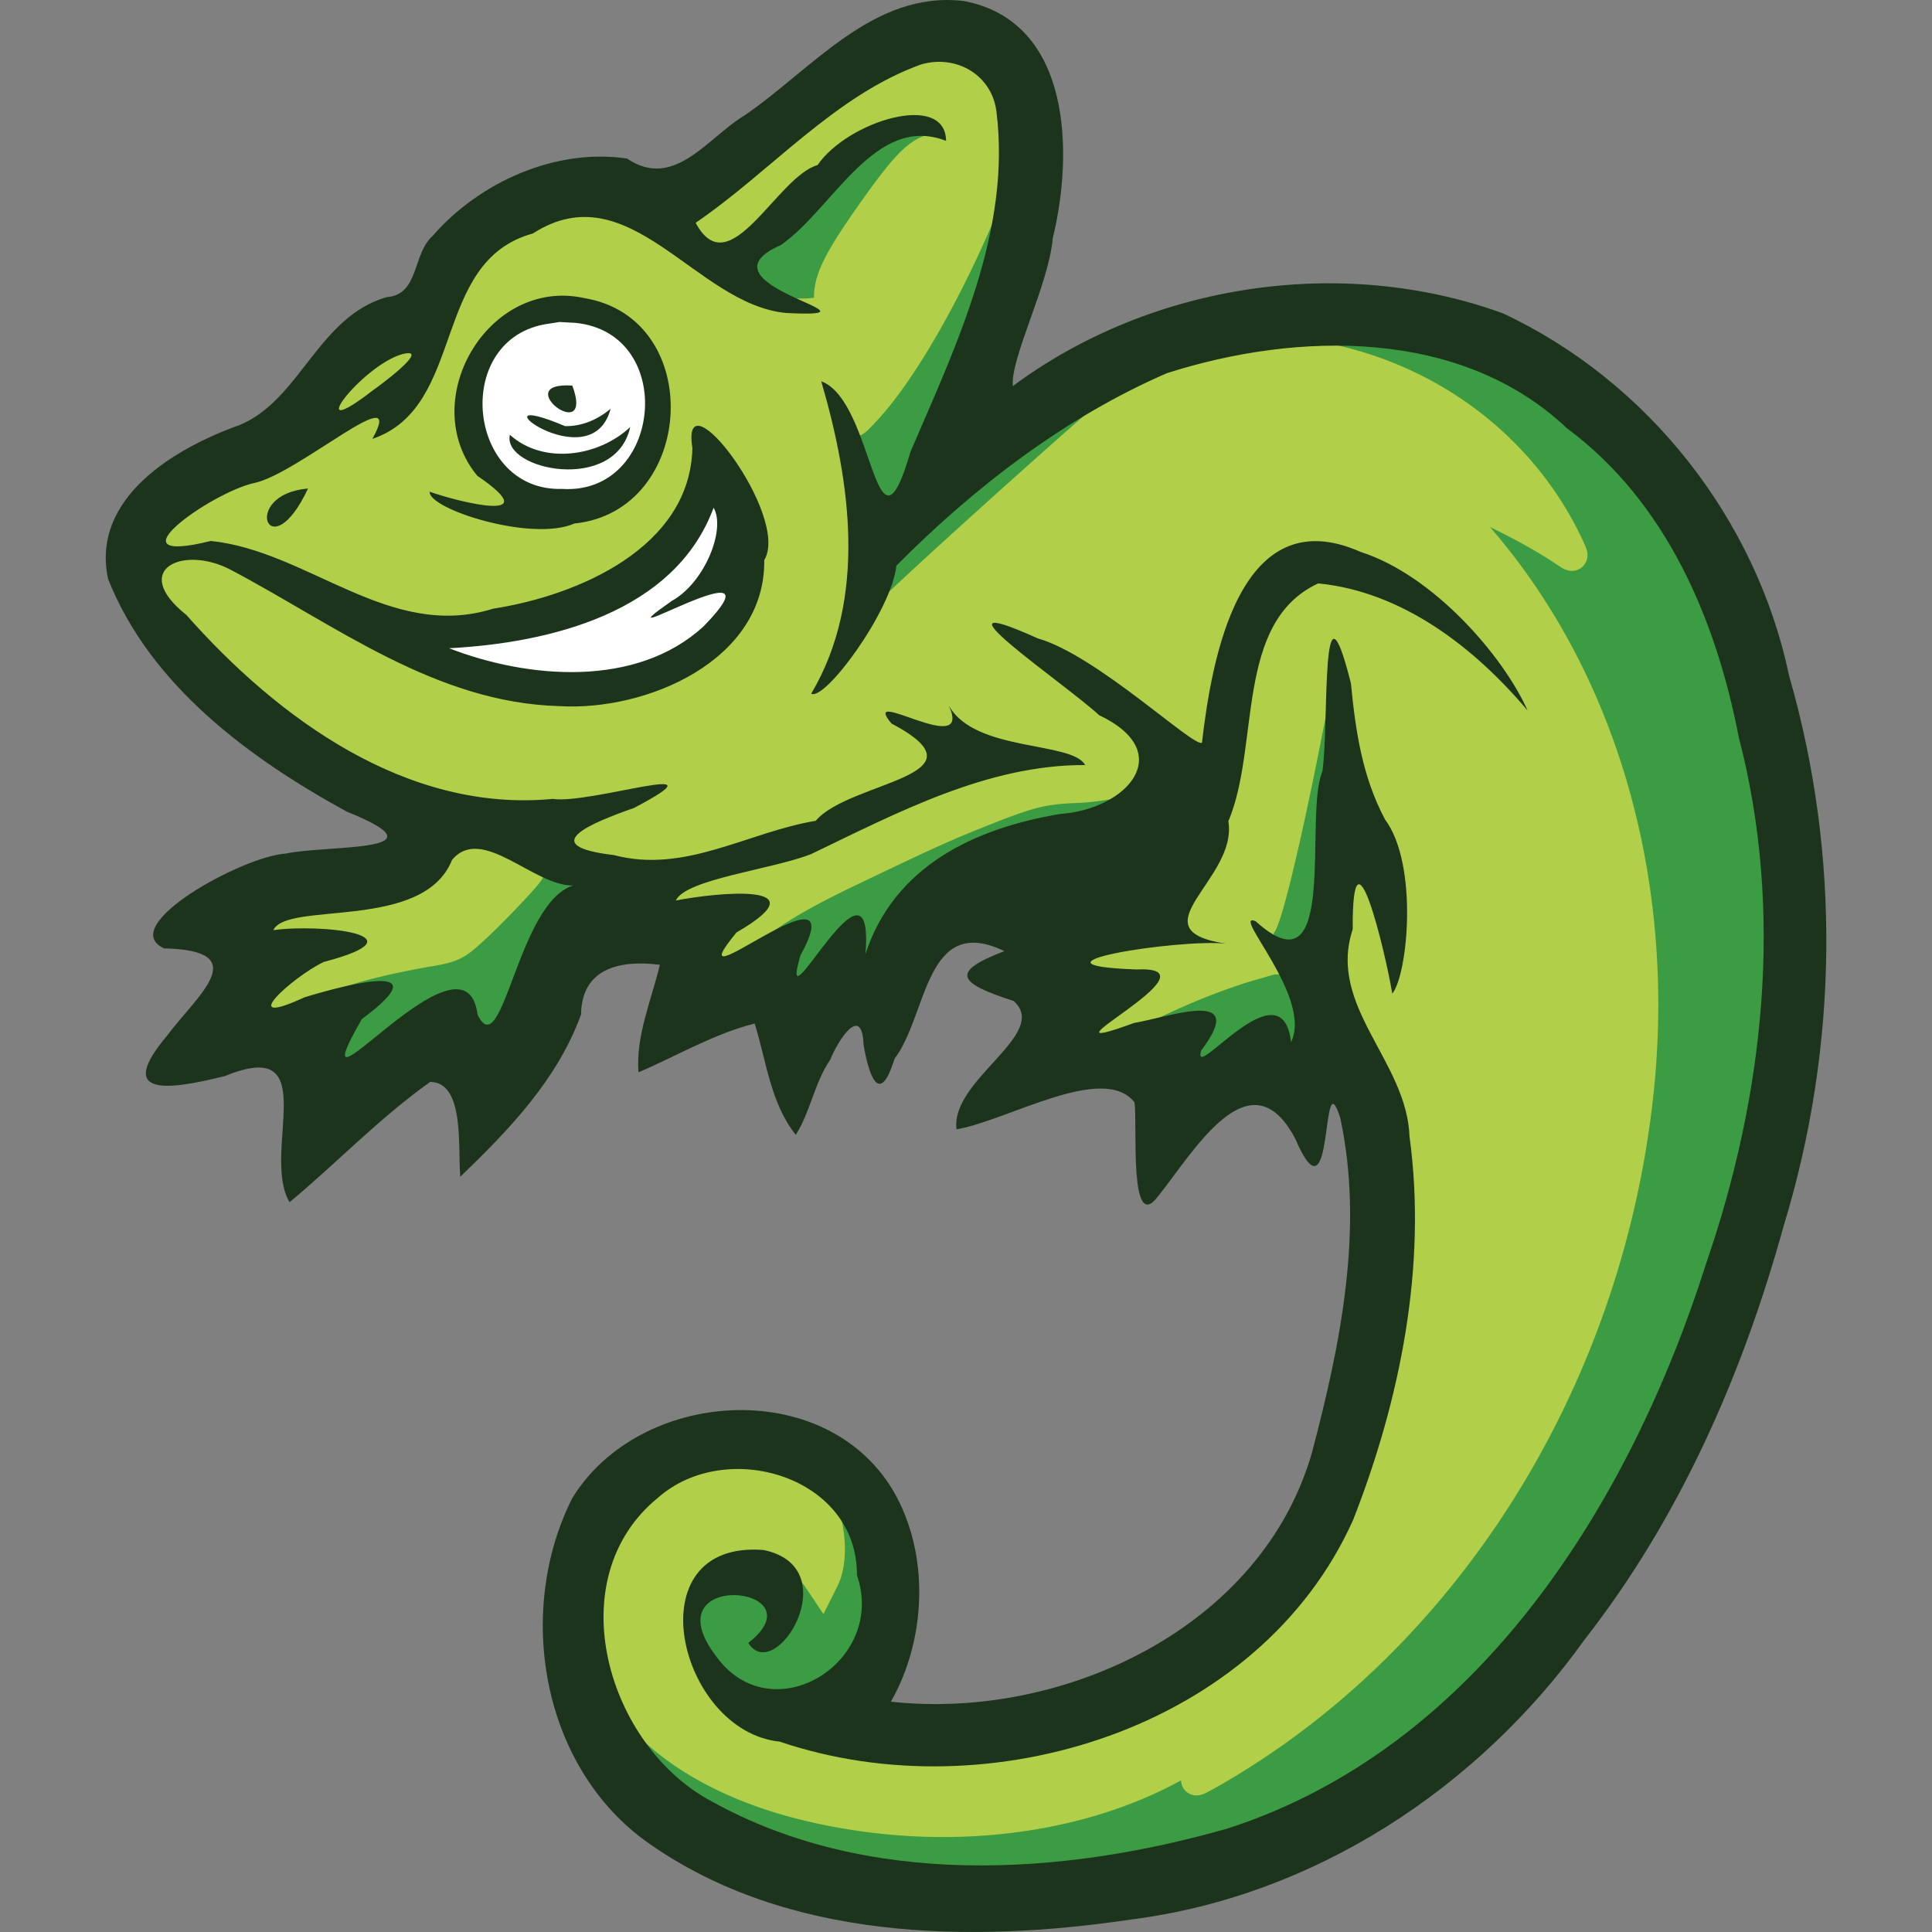 <svg xmlns="http://www.w3.org/2000/svg" width="128" height="128" xmlns:v="https://vecta.io/nano"><rect width="100%" height="100%" fill="#808080" stroke="none"/><g fill-rule="evenodd"><path d="M61.921 8.878c.423.181 1.117.694 1.087.815 0 .03-.242.091-.513.121-1.419.121-2.113.755-4.408 3.955-2.597 3.623-3.231 4.921-3.08 6.31.06.543.03.574-.181.453-.06-.03-.543-.211-1.027-.362-1.479-.483-2.898-1.208-3.623-1.902l-.272-.242 3.351-3.231c5.888-5.706 6.28-6.008 7.609-6.069.543-.03.694 0 1.057.151m4.167 2.657c0 3.834-3.231 13.255-7.276 21.256l-.332.664-.091-.332c-.453-1.902-.966-3.291-1.6-4.438l-.332-.634.694-.694c2.506-2.566 5.888-8.514 8.333-14.643.604-1.419.604-1.419.604-1.178m24.939 11.564c5.676.513 8.726 1.872 13.466 6.008 5.978 5.193 8.605 10.205 10.839 20.652 2.174 10.145 1.993 17.633-.634 27.989-5.465 21.588-16.546 36.865-30.917 42.632-9.42 3.774-22.916 4.378-31.733 1.419-5.978-2.023-9.873-5.495-11.413-10.205-.393-1.178-.513-1.781-.181-.996 1.872 4.68 7.669 8.243 15.549 9.541 9.722 1.63 19.323-.483 25.392-5.586.393-.332.725-.604.755-.604.091 0-1.51 2.174-2.506 3.382-.634.755-.604.785.423.181 15.821-8.967 26.69-26.449 28.532-45.893 1.359-14.583-3.14-28.502-12.288-37.831-1.54-1.57-1.54-1.51.091-.936 2.053.694 5.254 2.325 7.307 3.714.543.362.543.362.211-.393-3.321-7.156-10.416-12.077-18.508-12.832-.876-.091-.906-.091-.574-.151.362-.06 5.646-.151 6.19-.091m-15.64 2.536c-.03.03-1.449 1.268-3.14 2.778-5.435 4.77-11.413 10.205-13.557 12.288-.574.574-1.057 1.027-1.057.996s.151-.332.362-.725.513-1.027.664-1.479c.302-.725.393-1.027.634-1.963.211-.785 6.733-6.129 10.839-8.907 2.144-1.419 5.948-3.593 5.254-2.989m12.5 16.968c.03 4.982-.815 14.704-1.63 19.052-.242 1.328-.151 1.298-1.238.574-.513-.332-1.057-.694-1.238-.785l-.302-.181.151-.362c.755-1.842 2.234-8.484 3.714-16.606l.513-2.657c.03-.03.03.393.03.966m-12.258 8.605c-.785 1.057-2.868 2.083-5.435 2.717-4.287 1.057-7.941 2.415-9.39 3.442-.423.302-.664.634-.966 1.449-.423 1.057-1.238 2.536-2.204 4.046-.393.604-.362.664-.604-1.087-.211-1.54-.151-1.479-.755-.996-1.389 1.117-2.748 2.717-3.351 3.955-.574 1.238 0-1.902.634-3.382.272-.634.272-.634-.06-.574-1.268.242-4.016 1.54-5.404 2.597-.785.574-.755.513.151-.453 1.872-1.963 3.925-3.291 8.273-5.374 5.072-2.415 6.129-2.898 8.394-3.804 3.321-1.298 4.197-1.54 6.22-1.63 2.053-.091 3.231-.332 4.167-.906.543-.332.574-.332.332 0M36.65 58.153c1.51.513 1.449.423.906.845-1.781 1.389-2.657 2.717-3.08 4.559-.302 1.359-.876 2.657-1.932 4.227-.936 1.419-.845 1.389-.845.302 0-1.178-.332-2.476-.725-2.808-.543-.453-4.77 2.144-7.76 4.74-.876.755-.906.755-.634-.06.543-1.6 1.932-3.412 3.623-4.65.755-.574.755-.574-.453-.453-1.812.181-5.042.936-7.578 1.812-.815.272-.845.242-.091-.211 2.536-1.57 5.586-2.566 10.296-3.412 1.6-.272 1.842-.393 2.989-1.449.876-.785 2.959-2.959 3.472-3.593.332-.393.242-.393 1.812.151m47.946 5.797c.151.242.272.543.332.634.181.453.513 3.382.513 4.348v.483l-.151-.242c-.815-1.328-1.54-2.325-1.721-2.325-.483 0-2.778 2.083-3.834 3.472-.242.332-.483.634-.513.634-.211.091.574-2.506 1.057-3.382l.332-.604-.755.06c-2.295.151-5.193.725-6.522 1.298-1.208.513 1.057-.815 3.08-1.842 2.385-1.208 4.861-2.144 7.156-2.748l.815-.211.211.423M54.524 99.547c1.932 1.842 2.506 4.016 2.083 7.85-.332 3.049-1.963 4.589-4.801 4.589-2.446 0-4.499-1.389-5.103-3.563-.845-2.898 2.325-4.469 3.804-1.872.785 1.359.453 2.144-.996 2.385l-.543.091.423.151c2.174.845 3.714-.242 3.714-2.597 0-1.781-.876-3.231-2.234-3.744-.574-.211-.272-.242.513-.03 1.178.302 2.204.966 2.748 1.751l.242.362.151-.302c.634-1.238.483-3.714-.332-5.193-.242-.392-.211-.392.332.121m-4.74 3.11c-.06.03-.181.03-.242 0s0-.03.121-.03.181 0 .121.03m-4.71 4.408c0 .151-.03.211-.03.121-.03-.091-.03-.211 0-.302 0-.06.03 0 .03.181" fill="#3c9c44" stroke="#3c9c44"/><path d="M62.767 4.199c2.355.302 3.231 1.751 3.321 5.465l.03 1.63-.574 1.419c-2.536 6.28-5.767 11.956-8.303 14.613-.785.815-.694.815-1.208.03-.423-.634-1.389-1.812-1.63-2.023-.211-.181-.211-.03.03.694 2.446 7.639 2.113 15.61-.906 20.169-.483.755-.423.785.272.242 1.117-.906 2.234-2.234 3.261-3.774.453-.694.725-1.027 1.63-1.872 3.442-3.351 16.455-14.976 17.149-15.338 2.476-1.268 7.518-2.325 9.873-2.053 8.061.906 14.945 5.767 18.236 12.802.332.725.332.755-.211.393-2.053-1.389-5.254-3.019-7.307-3.714-1.63-.574-1.63-.634-.091.936 9.148 9.33 13.647 23.248 12.288 37.831-1.842 19.444-12.711 36.926-28.532 45.893-1.027.574-1.057.574-.423-.181.996-1.208 2.627-3.382 2.506-3.382-.03 0-.362.272-.755.604-6.552 5.525-17.3 7.518-27.596 5.133-6.22-1.419-10.99-4.469-12.922-8.212-1.51-2.929-1.147-7.337.845-10.205 2.597-3.774 8.484-4.982 11.926-2.446 1.208.876 1.721 4.197.906 5.797l-.151.302-.242-.362c-1.57-2.355-5.827-2.597-7.971-.483-1.932 1.932-1.208 6.884 1.359 9.058 4.982 4.257 15.67 5.223 24.818 2.234 11.171-3.623 17.361-10.749 19.837-22.795 2.657-12.983 2.053-19.082-2.536-26.147l-.483-.755.181-1.63c.181-1.57.543-5.555.543-5.978v-.211l.091.211c.604 1.268 1.812 5.616 2.113 7.548.151.996.211 1.057.362.393.423-1.872.755-4.589.755-6.159 0-1.872 0-1.812-1.993-6.703l-1.208-2.929-.06-.845c-.151-2.868-.694-5.254-1.63-7.276-.453-.966-.362-1.147-.966 2.234-1.57 8.545-3.291 16.123-3.834 16.908 0 0-.362-.151-.785-.393-1.057-.574-1.147-.513-.423.242.845.876 2.023 2.355 1.932 2.446-.03 0-.423.121-.936.272-3.231.876-7.639 2.808-10.084 4.408-.996.664-1.027.634-.242-.151 1.268-1.298 2.536-2.295 3.834-2.929.694-.362.725-.332-.272-.604-1.6-.453-3.11-.664-4.619-.664-.423 0-.725-.03-.725-.03.06-.06 2.566-.694 3.351-.815 1.781-.332 2.536-.393 4.619-.393 1.117 0 2.023-.03 2.023-.06 0-.211-1.872-1.087-2.657-1.238-.302-.06-.543-.121-.574-.151 0 0 .302-.393.694-.815 1.781-1.932 1.691-1.691 3.472-9.994 2.144-10.084 2.053-9.692 3.049-10.628 1.238-1.178 2.023-1.298 4.287-.664 4.046 1.178 8.001 3.834 11.141 7.578.815.966.876.936.242-.121-3.653-6.34-8.967-10.326-14.251-10.658-.936-.06-1.147.03-2.264.755-2.506 1.661-3.08 2.959-4.287 9.481l-.785 4.016-.121.543-.091-.664c-.242-1.54-1.057-2.446-3.442-3.744l-2.657-1.51c-3.563-2.113-4.921-2.838-6.31-3.291-.483-.151-1.812-.453-2.023-.453-.121 0 .121.211 1.932 1.6 6.008 4.589 9.36 7.578 9.209 8.212-.151.664-2.204 1.268-4.65 1.359-2.083.091-2.959.302-6.28 1.63-2.264.906-3.351 1.389-8.394 3.804-4.318 2.053-6.431 3.442-8.212 5.314-.785.845-.785.725.06-.513.725-1.087 1.872-2.204 2.597-2.566.694-.362.664-.362-.785-.483-1.932-.151-4.438.03-5.555.362-.634.211-.453.091.876-.604 1.842-.936 3.08-1.328 4.619-1.51 1.902-.181 2.989-.574 4.71-1.63 1.298-.785 3.834-1.842 9.058-3.744 3.895-1.419 4.076-1.449 6.612-1.449 1.147 0 2.023-.03 2.053-.06.151-.242-3.291-1.238-5.193-1.54-2.144-.332-3.714-1.238-4.831-2.778-.091-.121-.181-.181-.211-.151-.121.121.121 1.389.362 1.932.091.242-.845.272-1.57.091-.906-.242-1.63-.694-2.415-1.54-.513-.543-.574-.483-.211.272.694 1.419 1.872 2.687 3.019 3.261.393.181.423.151-1.087.755-1.812.725-3.774 1.721-5.042 2.566l-1.027.694-2.204.543c-2.566.634-4.287 1.147-5.616 1.661l-.936.362h-1.781c-2.898 0-5.012-.393-6.28-1.178l-.332-.211.211-.06c.121-.03.694-.242 1.298-.453 2.506-.876 4.801-2.053 5.767-2.959.332-.302.332-.302.121-.272-.121.03-.694.151-1.298.302-5.072 1.147-10.477 1.298-14.16.362-6.28-1.6-16.032-9.088-18.418-14.13-.332-.725-.332-.664-.06-.755 1.479-.513 3.442-.242 5.344.725.906.453 1.691.906 6.19 3.563 5.857 3.442 10.145 4.861 15.278 5.103 5.284.242 11.473-3.11 12.711-6.854 1.51-4.499-.815-10.9-4.348-11.956-.604-.181-.664-.151-.483.211 1.812 3.774-2.083 8.877-8.333 10.96-6.703 2.204-9.873 2.053-15.579-.815-4.891-2.446-8.303-3.17-10.567-2.264-.513.211-.513.181-.091-.362.966-1.298 2.083-2.053 4.68-3.14 3.11-1.298 8.061-4.016 9.631-5.254.181-.151.302-.211.302-.181 0 .151-.906 1.57-1.208 1.902-.242.242-.151.272.362.091 2.264-.815 3.744-2.415 4.318-4.65.936-3.321 2.415-6.431 3.502-7.337 1.298-1.057 3.684-2.355 5.133-2.808 1.842-.574 4.801.423 7.276 2.476 3.744 3.11 6.914 4.287 9.873 3.684l.393-.091-.06-.513c-.121-1.389.483-2.657 3.08-6.31 2.295-3.2 3.019-3.834 4.408-3.955.604-.03.634-.121.423-.574-.876-1.781-2.355-2.415-3.955-1.691-1.57.725-5.223 3.563-9.813 7.609l-1.389 1.238c-.121.121-.181.091-.664-.423a9.93 9.93 0 0 0-.845-.815c-.393-.332-.634-.091 2.355-2.385l7.005-5.435c3.321-2.566 5.133-3.351 7.216-3.08M35.956 19.748c-6.008 1.268-7.941 9.39-3.14 13.194l.634.513-.393.03c-1.147.06-3.744-.483-5.072-1.087-.906-.393.604.694 1.751 1.268 5.827 2.959 12.832 1.027 14.492-4.046 1.812-5.525-2.778-11.02-8.273-9.873m-8.695 3.653c0 .362-1.449 1.721-2.717 2.566-.876.574-2.717 1.57-2.597 1.419.393-.664 3.049-3.14 3.714-3.502.664-.332 1.6-.604 1.6-.483m-8.303 9.36c-1.238.634-1.6 1.208-1.208 1.993.211.453.604.393 1.117-.151.272-.302 1.661-2.295 1.661-2.415 0-.091-.936.242-1.57.574m13.194 23.611a22.25 22.25 0 0 0 1.932.876c.543.211.996.393.996.423.091.091-2.415 2.748-3.714 3.925-1.147 1.057-1.389 1.178-2.989 1.449-4.68.815-7.609 1.781-10.175 3.321l-.604.362.393-.423c1.57-1.63 3.895-3.049 6.069-3.744 1.027-.332 1.087-.362.785-.513-1.54-.604-4.438-.785-7.005-.453-.906.121 1.661-.876 2.808-1.087.423-.091 1.328-.121 2.929-.181l2.295-.06.453-.242c.664-.362 1.781-1.268 3.412-2.838l1.479-1.389c0 .091.423.302.936.574" fill="#b2cf49" stroke="#b2cf49" stroke-width="2"/></g><path d="M36.529 32.347c-1.598-.182-2.899-1.043-3.711-2.454-.995-1.73-1.098-3.976-.262-5.716a4.45 4.45 0 0 1 .98-1.35c.814-.802 1.584-1.161 2.967-1.385a3.81 3.81 0 0 1 1.186-.057c1.572.1 2.586.515 3.507 1.436.957.957 1.45 2.176 1.503 3.716.059 1.716-.542 3.327-1.66 4.445-.685.685-1.436 1.092-2.406 1.305-.334.073-1.658.11-2.105.059zm2.316-1.349c1.496-.315 2.51-1.189 2.866-2.47.04-.143.064-.26.054-.26a2.82 2.82 0 0 0-.273.216c-1.588 1.347-3.919 1.883-5.813 1.337-.581-.168-1.508-.663-1.759-.94-.037-.041-.091-.075-.12-.075-.073 0-.068.4.007.618.268.775 1.539 1.456 3.081 1.652a8.63 8.63 0 0 0 1.955-.079zm-.038-2.1c.754-.19 1.309-.738 1.598-1.578.041-.12.068-.225.059-.234s-.172.095-.362.232c-.761.546-1.614.856-2.43.883-.226.007-.308-.015-.846-.228-.743-.295-1.21-.433-1.559-.46-.218-.017-.28-.01-.32.039-.075.091-.023.195.195.392.516.464 1.591.906 2.472 1.018a3.97 3.97 0 0 0 1.192-.062zm-.783-1.692c.206-.198.227-.558.068-1.168-.124-.477-.135-.493-.331-.522-.236-.035-.909.046-1.103.133-.502.226-.479.718.058 1.214.492.455 1.041.599 1.308.343zm-1.389 17.27a24.71 24.71 0 0 1-4.75-.843l-1.761-.589c-.071-.071.018-.12.218-.12.279 0 1.725-.137 2.447-.232 7.067-.929 11.851-3.614 13.984-7.85a12.71 12.71 0 0 0 .345-.744c.068-.168.141-.312.162-.319.099-.033.2.441.201.946.003 1.194-.638 2.738-1.624 3.913-.351.418-.679.705-1.221 1.066-.481.32-1.057.742-1.337.978-.474.401-.161.324 1.401-.346 1.884-.808 2.525-1.028 2.99-1.028.262 0 .391.096.351.263-.125.524-1.235 1.808-2.175 2.515-1.7 1.278-3.643 2.015-6.115 2.32a32.42 32.42 0 0 1-3.115.071z" paint-order="stroke fill markers" fill="#fff" stroke="#fff" stroke-width="2.1" stroke-linejoin="round" stroke-miterlimit="3.2"/><path d="M63.824.062c7.194 1.333 7.302 10.108 5.925 15.715-.261 3.075-2.821 7.948-2.645 9.801 9.146-6.785 21.75-8.703 32.45-4.827 9.622 4.495 16.802 13.626 18.981 24.027 3.428 11.886 3.253 24.622-.363 36.442-2.715 9.834-6.885 19.343-13.194 27.415-7.049 9.852-17.922 16.999-30.042 18.538-10.691 1.584-22.798 1.381-31.944-5.042-7.123-4.996-8.872-15.366-5.072-22.886 4.442-7.223 16.716-8.115 21.256-.483 2.434 4.173 2.215 9.818-.151 13.979 11.375 1.245 24.597-4.888 27.906-16.542 1.882-7.132 3.448-14.797 1.864-22.135-1.322-4.174-.35 7.489-2.982 1.378-2.995-5.69-6.799.976-9.065 3.785-1.98 2.686-1.372-4.787-1.585-6.193-2.069-2.647-8.459 1.237-11.79 1.785-.428-3.278 6.233-6.327 3.782-8.503-3.712-1.194-4.221-1.921-.611-3.302-5.266-2.538-5.082 4.258-7.276 7.125-1.022 3.311-1.733.976-2.053-.906-.096-2.763-1.684-.349-2.204.966-1.046 1.513-1.313 3.449-2.287 4.989-1.68-2.098-1.948-4.897-2.725-7.375-2.723.682-5.155 2.149-7.699 3.231-.181-2.44.87-4.816 1.419-7.125-2.709-.341-5.18.262-5.223 3.291-1.549 4.284-4.759 7.642-8.001 10.749-.175-1.932.315-6.25-1.993-6.28-3.339 2.371-6.192 5.371-9.318 7.971-1.928-3.266 2.33-11.07-4.268-8.363-3.865.967-7.268 1.38-3.834-2.687 1.944-2.615 5.833-5.634-.211-5.767-3.224-1.485 5.221-6.112 8.061-6.28 2.807-.601 10.88-.036 4.046-2.778-6.462-3.539-13.032-8.37-15.821-15.428-1.135-5.368 4.43-8.659 8.716-10.186 4.018-1.665 5.184-7.142 9.731-8.473 2.185-.151 1.705-2.851 3.049-4.046 3.101-3.58 8.162-5.842 12.889-5.139 3.128 2.128 5.367-1.417 7.793-2.862 4.453-3.042 8.52-8.269 14.492-7.578m-2.778 4.197c-5.754 2.061-9.971 7.098-14.96 10.5 2.244 4.218 5.364-3.053 8.076-3.823 2.001-2.913 8.48-4.899 8.515-1.604-4.694-1.842-7.492 4.496-10.931 6.893-6.048 2.655 7.756 4.877.343 4.511-6-.554-10.38-9.396-16.789-5.267-6.773 1.852-4.385 11.485-10.635 13.609 2.347-4.191-4.927 2.34-7.85 2.927-2.853.64-9.761 5.54-2.849 3.834 6.458.666 11.859 6.636 18.702 4.487 5.62-.87 13.053-4.049 13.202-10.644-.828-5.118 6.52 4.504 4.761 7.428.079 6.663-7.823 10.023-13.579 9.67-8.2-.217-14.843-5.376-21.785-9.04-3.138-1.645-6.704-.009-2.922 3.002 6.079 6.87 14.616 13.112 24.279 12.186 2.487.378 11.8-2.776 5.376.6-2.854 1.007-6.547 2.507-1.327 3.123 4.707 1.248 8.861-1.524 13.368-2.272 2.239-2.649 11.692-2.93 5.016-6.447-2.183-2.615 5.479 2.445 3.8-1.192 1.708 3.1 8.18 2.353 9.034 3.946-6.459-.031-12.462 3.166-18.147 5.895-2.616 1.032-8.315 1.655-8.972 3.081 2.565-.516 9.853-1.271 4.019 2.115-4.454 5.407 8.014-5.365 4.243 1.508-1.636 5.551 4.943-8.035 4.302-.072 1.875-5.785 7.169-8.339 12.919-9.288 4.422-.32 7.753-4.078 2.563-6.543-2.282-2.108-11.919-8.622-4.074-5.092 3.915 1.108 10.396 7.295 10.886 6.913.647-5.577 2.499-16.207 10.521-12.634 4.809 1.534 9.45 6.896 11.052 10.502-3.515-4.169-8.292-7.877-13.874-8.42-5.566 2.588-3.83 10.737-5.95 15.761.646 3.845-6.26 7.188-.156 8.107-3.091-.333-14.297 1.417-5.922 1.71 5.956-.282-7.647 6.268-.172 3.545 2.405-.413 7.613-2.362 4.452 1.822-.694 2.304 5.343-5.78 5.952-.554 1.459-2.97-4.056-8.685-2.351-8.013 5.565 5.034 3.175-7.025 4.427-9.919.454-3.1-.143-13.939 1.891-5.834.302 3.147.753 6.189 2.26 9.017 2.218 2.97 1.514 10.259.479 11.539-.473-2.854-2.665-11.875-2.622-4.264-1.693 5.116 3.587 8.699 3.766 13.742 1.166 8.555-.614 17.413-3.735 25.381-6.205 13.868-24.186 19.385-37.99 14.696-6.737-.682-9.708-13.373-1.072-12.697 5.6 1.16.763 9.007-1.012 6.157 4.889-3.811-6.56-4.932-2.132.886 3.69 5.098 11.324.404 9.328-5.384.041-6.545-8.649-9.105-13.163-5.136-6.646 5.399-3.369 16.459 3.521 20.121 10.343 5.753 23.162 4.964 34.199 1.809 16.636-5.369 26.692-21.623 31.715-37.458 3.837-11.159 5.158-23.308 2.156-34.834-1.514-7.818-4.802-15.594-11.386-20.478-7.028-6.647-17.85-6.414-26.505-3.65-6.747 2.927-12.77 7.565-17.919 12.749-.333 3.029-4.754 8.998-5.646 8.484 3.72-6.273 2.615-14.022.664-20.697 3.535 1.302 3.543 12.828 5.915 4.667 3.042-7.079 6.686-14.657 5.691-22.55-.309-2.426-2.673-3.773-4.964-3.116M38.703 19.748c8.105 1.334 7.376 14.127-.65 14.936-2.829 1.248-9.686-.967-9.585-2.104 2.052.718 7.818 2.124 3.151-1.061-4.076-4.959.714-13.169 7.084-11.771zm-2.687 1.751c-6.081 1.202-5.012 11.074 1.214 10.892 6.65.433 7.671-10.33.89-11.001l-1.052-.057zm-9.36 1.963c-2.712.757-6.821 6.177-1.912 2.369.179-.111 3.968-2.888 1.912-2.369zm11.262 2.083c1.521 4.124-4.277-.277 0 0zm2.536 1.54c-1.297 4.901-9.603-1.64-3.019 1.147 1.125.023 2.169-.437 3.019-1.147zm1.298 1.208c-.969 4.428-8.503 2.844-7.971.513 2.225 2.008 5.9 1.441 7.971-.513zm-21.346 4.076c-2.576 5.479-4.546.369 0 0zm26.872 1.268c-2.567 6.957-10.85 8.957-17.523 9.311 5.244 2.033 12.407 2.634 16.851-1.442 5.752-5.907-7.684 2.223-2.093-1.698 2.178-1.203 3.59-4.745 2.765-6.171zM29.947 56.975c-1.888 4.742-10.938 2.7-11.836 4.65 3.092-.436 10.187.312 3.322 2.111-2.126 1.04-5.887 4.475-1.25 2.335 3.328-1.012 8.889-2.338 3.789 1.446-4.693 8.191 6.859-6.796 7.668-.289 1.665 3.4 2.648-7.437 6.338-8.562-2.611.056-6.063-4.072-8.031-1.691z" fill-rule="evenodd" fill="#1c341c"/></svg>